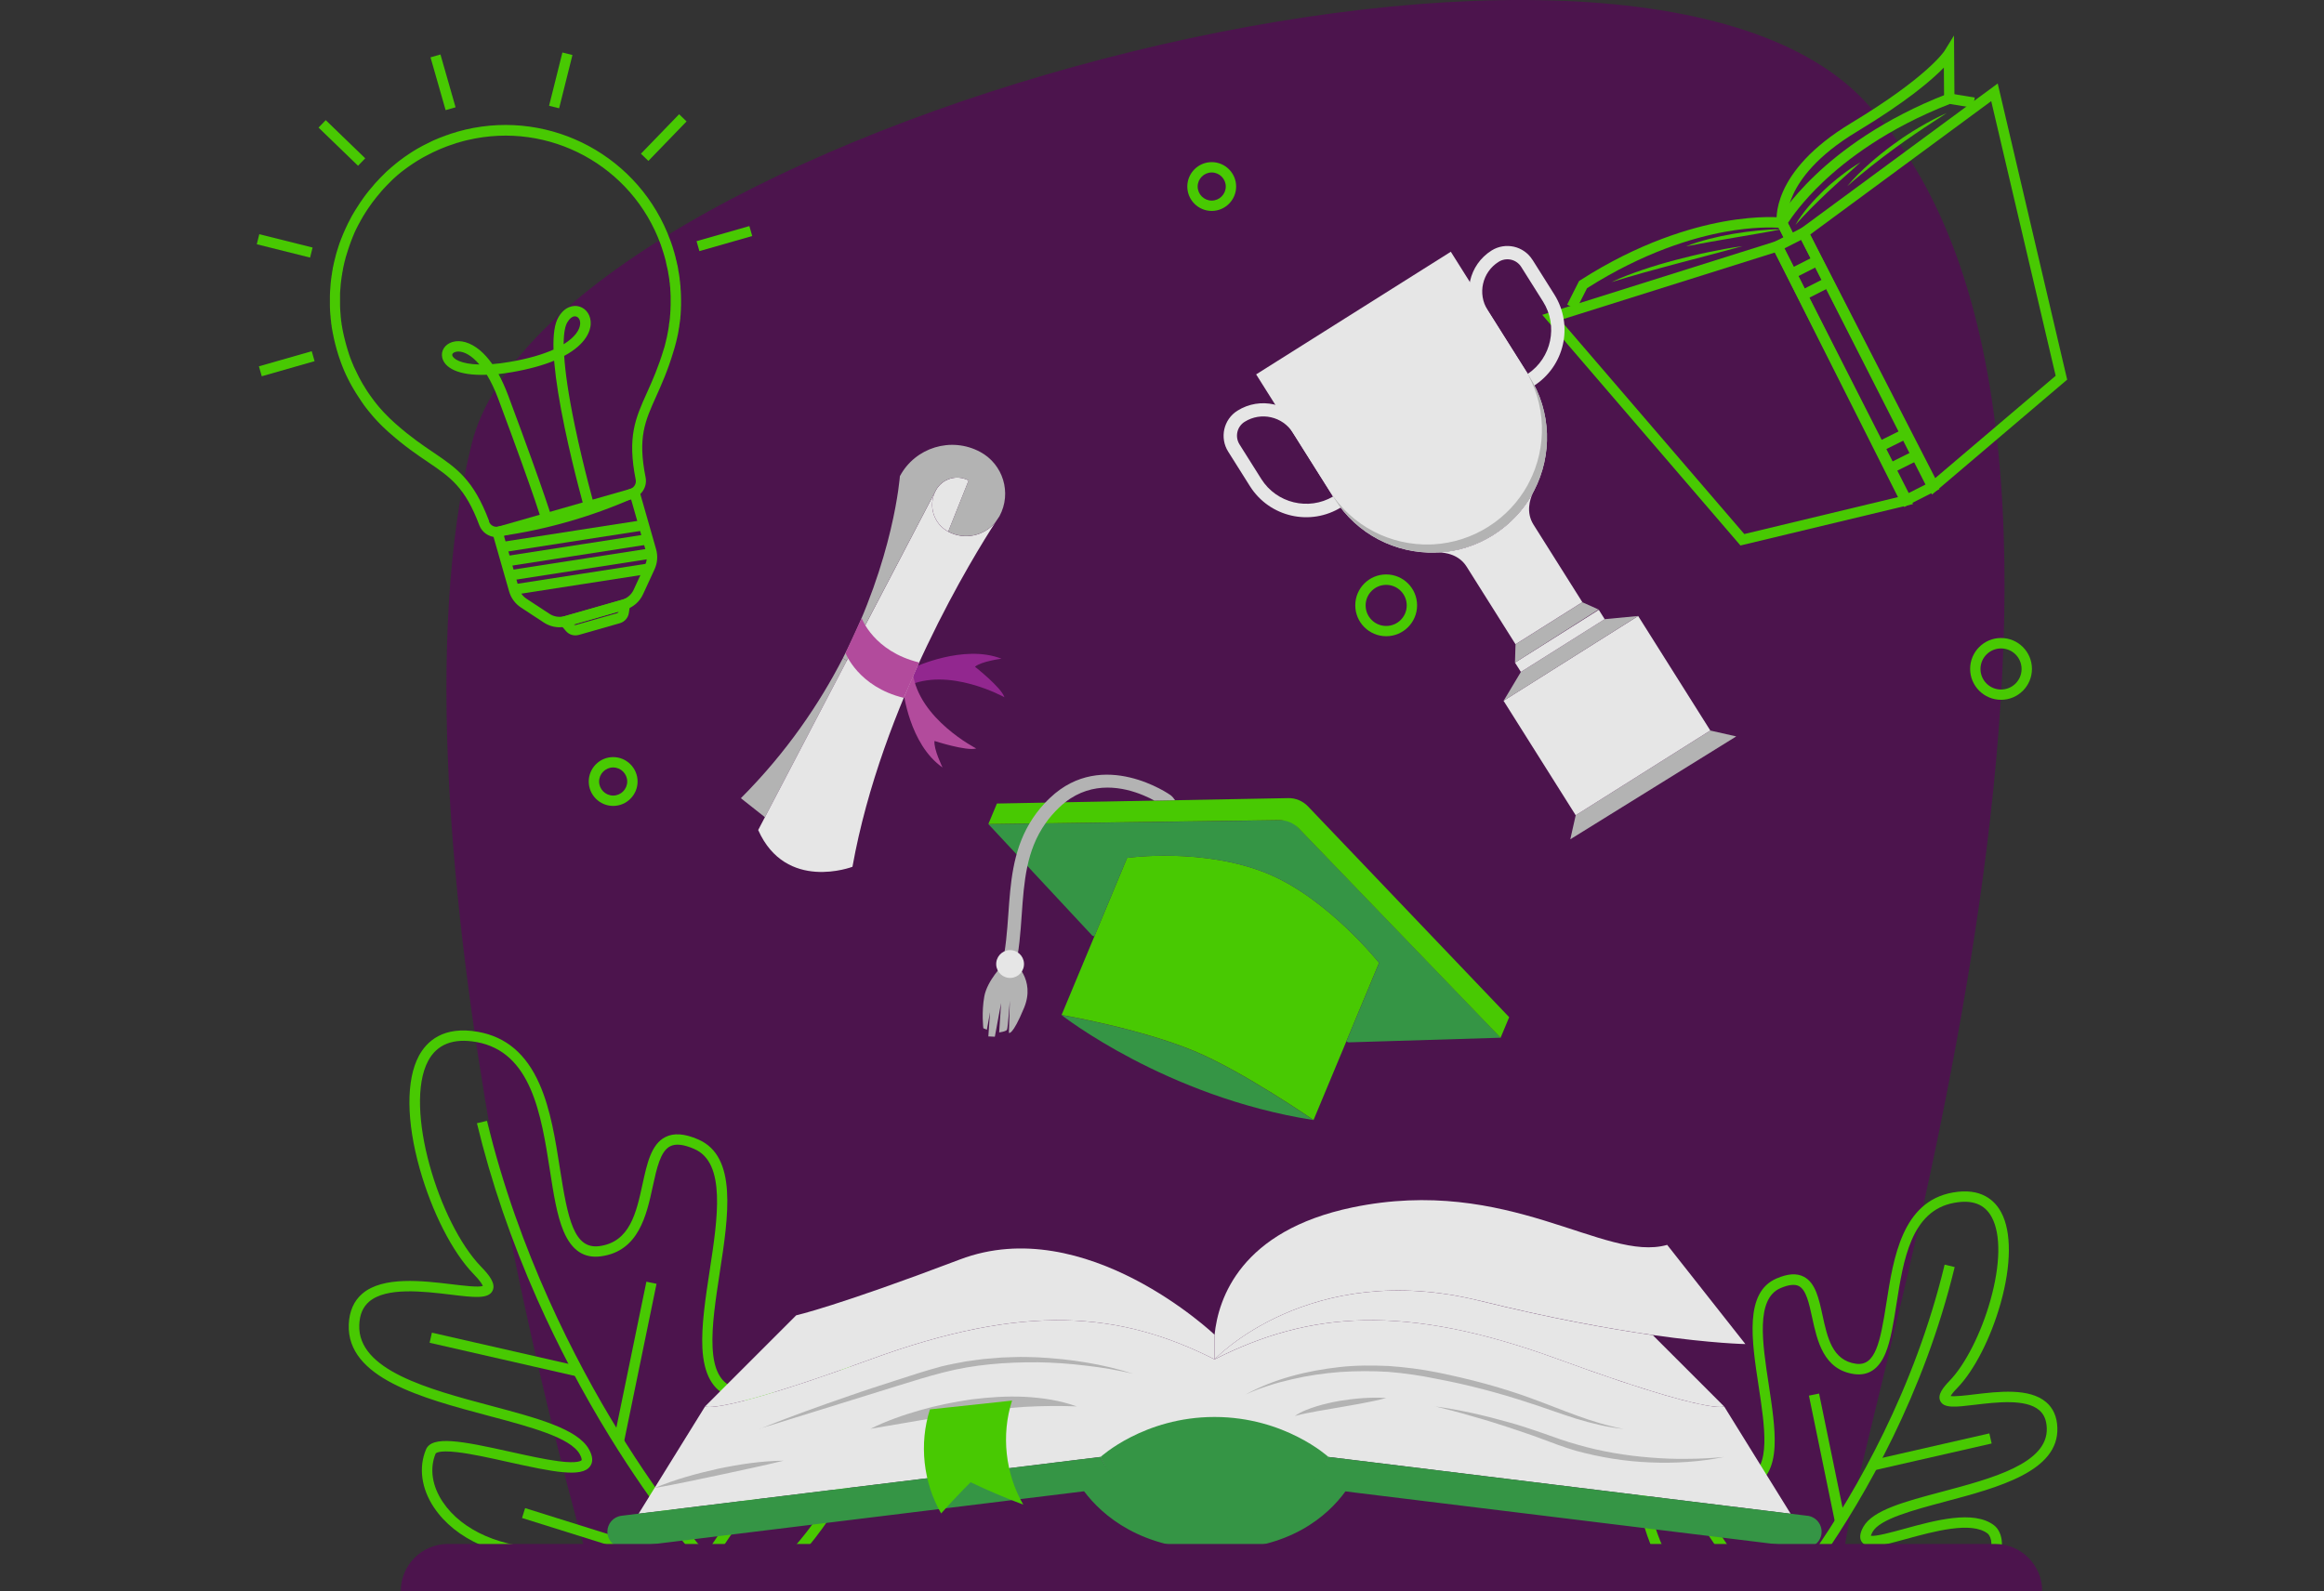 <?xml version="1.0" encoding="UTF-8"?><svg id="a" xmlns="http://www.w3.org/2000/svg" xmlns:xlink="http://www.w3.org/1999/xlink" viewBox="0 0 300.79 206"><rect x="0" y="0" width="300.79" height="206" fill="#333333" stroke="none"/><defs><filter id="c" x="59.28" y="51.81" width="199.19" height="130.28" color-interpolation-filters="sRGB" filterUnits="userSpaceOnUse"><feFlood flood-color="#fff" result="bg"/><feBlend in="SourceGraphic" in2="bg"/></filter><filter id="e" x="59.28" y="-8248" width="199.19" height="32766" color-interpolation-filters="sRGB" filterUnits="userSpaceOnUse"><feFlood flood-color="#fff" result="bg"/><feBlend in="SourceGraphic" in2="bg"/></filter><mask id="d" x="59.28" y="-8248" width="199.19" height="32766" maskUnits="userSpaceOnUse"/><linearGradient id="f" x1="158.87" y1="182.08" x2="158.87" y2="51.81" gradientUnits="userSpaceOnUse"><stop offset="0" stop-color="#fff"/><stop offset="1" stop-color="#000"/></linearGradient><mask id="b" x="59.28" y="51.81" width="199.19" height="130.28" maskUnits="userSpaceOnUse"><g filter="url(#c)"><g fill="none" mask="url(#d)"><path d="m258.46,51.81l-35.32,130.28h-1.5c-2.18-.28-7.42-1.52-19.92-6.09-19.95-7.31-32.31-6.18-44.53,0-12.23-6.18-24.59-7.31-44.53,0-12.49,4.58-17.74,5.81-19.91,6.09h-1.5L59.28,51.81h199.19Z" fill="url(#f)" mix-blend-mode="multiply"/></g></g></mask><linearGradient id="g" x1="158.87" y1="182.08" x2="158.87" y2="51.81" gradientUnits="userSpaceOnUse"><stop offset="0" stop-color="#fff"/><stop offset="1" stop-color="#fff"/></linearGradient></defs><path d="m75.83,201.1s-27.26-93.55-14.78-143.64C70.94,17.72,208.95-20.84,241.2,12.94c41.74,43.72-.99,171.1-2.53,188.16H75.83Z" fill="#4c144d"/><path d="m79.36,104.34c-1.74,0-3.16-1.42-3.16-3.16s1.42-3.16,3.16-3.16,3.16,1.42,3.16,3.16-1.42,3.16-3.16,3.16Zm0-4.98c-1,0-1.82.82-1.82,1.82s.82,1.82,1.82,1.82,1.82-.82,1.82-1.82-.82-1.82-1.82-1.82Z" fill="#48c902"/><path d="m156.83,27.31c-1.74,0-3.16-1.42-3.16-3.16s1.42-3.16,3.16-3.16,3.16,1.42,3.16,3.16-1.42,3.16-3.16,3.16Zm0-4.98c-1,0-1.82.82-1.82,1.82s.82,1.82,1.82,1.82,1.82-.82,1.82-1.82-.82-1.82-1.82-1.82Z" fill="#48c902"/><path d="m179.41,82.37c-2.2,0-4-1.79-4-4s1.79-4,4-4,4,1.79,4,4-1.79,4-4,4Zm0-6.65c-1.46,0-2.66,1.19-2.66,2.66s1.19,2.66,2.66,2.66,2.66-1.19,2.66-2.66-1.19-2.66-2.66-2.66Z" fill="#48c902"/><path d="m258.99,90.6c-2.2,0-4-1.79-4-4s1.79-4,4-4,4,1.79,4,4-1.79,4-4,4Zm0-6.65c-1.46,0-2.66,1.19-2.66,2.66s1.19,2.66,2.66,2.66,2.66-1.19,2.66-2.66-1.19-2.66-2.66-2.66Z" fill="#48c902"/><path d="m258.24,202l-.89-1c.26-.23.41-.7.39-1.23-.02-.53-.22-1.02-.5-1.24-2.1-1.6-6.96-.26-10.51.71-3.11.86-4.99,1.37-5.73.43-.55-.71,0-1.68.17-2,1.21-2.16,5.38-3.27,10.2-4.55,6.43-1.71,13.72-3.65,13.54-8.24-.04-1.03-.36-1.79-.99-2.32-1.73-1.48-5.54-1.02-8.32-.69-2.49.3-4,.48-4.47-.48-.4-.81.35-1.74,1.21-2.64,2.01-2.07,4.08-6.15,5.27-10.39,1.3-4.62,1.37-8.54.19-10.75-.9-1.7-2.49-2.32-4.86-1.89-5.6,1-6.6,7.45-7.49,13.14-.38,2.43-.74,4.72-1.43,6.37-.85,2.02-2.2,2.91-4.01,2.67-4-.55-4.81-4.31-5.47-7.34-.4-1.84-.77-3.57-1.72-4.06-.53-.27-1.33-.18-2.38.27-3.21,1.39-2.35,7.05-1.51,12.52.42,2.78.86,5.64.75,7.95-.14,2.8-1.09,4.49-2.9,5.18-3.86,1.47-5.39-1.59-6.51-3.83-.66-1.31-1.28-2.55-2.12-2.7-.68-.12-1.64.41-2.86,1.56-3.26,3.08-1.85,9.32.36,13.74l-1.2.6c-.57-1.14-1.94-4.17-2.33-7.49-.39-3.41.36-6.04,2.24-7.82,1.59-1.5,2.87-2.11,4.02-1.91,1.51.27,2.31,1.87,3.09,3.42,1.31,2.62,2.29,4.14,4.84,3.17,2.92-1.11,2.1-6.48,1.31-11.68-.91-5.98-1.86-12.16,2.31-13.96,1.46-.63,2.61-.71,3.53-.23,1.51.78,1.95,2.81,2.42,4.97.63,2.89,1.27,5.88,4.34,6.3,2.52.34,3.14-2.78,3.94-7.91.91-5.83,2.04-13.09,8.58-14.26,3.7-.66,5.46,1.04,6.28,2.58,1.34,2.51,1.31,6.8-.08,11.75-1.27,4.5-3.41,8.7-5.6,10.96-.54.55-.77.88-.87,1.06.56.08,1.95-.08,3.01-.21,3.19-.38,7.17-.86,9.35,1,.91.78,1.4,1.88,1.45,3.29.22,5.66-7.62,7.75-14.54,9.59-4.15,1.11-8.44,2.25-9.37,3.91-.14.25-.2.41-.23.51.64.11,2.71-.46,4.25-.88,4.03-1.11,9.05-2.49,11.68-.49.61.46.99,1.3,1.03,2.25.04.93-.28,1.78-.83,2.28Z" fill="#48c902"/><path d="m235.74,201.89l-1.1-.76c5.62-8.11,13.14-21.19,17.05-37.4l1.3.31c-3.97,16.41-11.57,29.64-17.25,37.84Z" fill="#48c902"/><rect x="242.19" y="187.28" width="15.64" height="1.34" transform="translate(-35.57 60.38) rotate(-12.86)" fill="#48c902"/><rect x="235.81" y="180.37" width="1.34" height="16.77" transform="translate(-33.18 51.51) rotate(-11.62)" fill="#48c902"/><rect x="221.58" y="196.51" width="1.34" height="5.46" transform="translate(-73.37 158.04) rotate(-33.94)" fill="#48c902"/><path d="m71.07,201.77c-6.57,0-12.14-2.47-14.9-6.6-1.63-2.43-2.01-5.17-1.04-7.5.77-1.86,4.64-1.11,10.88.28,2.22.49,4.51,1,6.29,1.23,2.55.33,2.94-.09,2.97-.13.03-.04.05-.27-.24-.79-1.2-2.14-6.36-3.52-11.83-4.97-8.59-2.29-18.33-4.88-18.06-11.82.07-1.71.66-3.05,1.76-3.99,2.67-2.28,7.81-1.66,11.57-1.21,1.48.18,3.47.42,4.02.22-.06-.17-.29-.62-1.21-1.56-2.72-2.8-5.38-8.03-6.96-13.63-1.73-6.15-1.77-11.46-.12-14.57,1-1.88,3.15-3.95,7.68-3.14,3.62.65,6.22,2.85,7.94,6.75,1.46,3.29,2.09,7.36,2.65,10.95,1.02,6.52,1.81,10.49,5.12,10.04,3.95-.54,4.77-4.34,5.57-8.01.58-2.66,1.12-5.17,2.94-6.1,1.1-.57,2.5-.47,4.27.3,5.09,2.2,3.92,9.87,2.78,17.28-.52,3.4-1.06,6.91-.92,9.64.14,2.87.99,4.51,2.66,5.15,3.62,1.38,5.41-.99,7.14-3.29,1.15-1.53,2.23-2.98,3.8-2.93,1.34.04,2.66,1.14,4.28,3.57,1.6,2.4,2.23,5.21,1.87,8.36-.28,2.47-1.18,5.15-2.66,7.96-2.5,4.74-5.77,8.19-5.9,8.33l-.97-.93s3.29-3.48,5.7-8.06c3.16-6.01,3.45-11.03.85-14.92-1.3-1.95-2.38-2.95-3.2-2.98-.88-.02-1.72,1.1-2.69,2.39-1.74,2.31-4.12,5.48-8.68,3.74-2.2-.84-3.35-2.91-3.52-6.33-.14-2.87.4-6.45.93-9.91,1.06-6.91,2.15-14.05-1.99-15.84-1.38-.6-2.4-.71-3.12-.34-1.25.64-1.73,2.85-2.24,5.19-.81,3.74-1.82,8.39-6.7,9.05-2.21.3-3.79-.76-4.84-3.23-.87-2.04-1.31-4.9-1.78-7.93-1.12-7.17-2.39-15.31-9.5-16.58-3-.54-5.11.29-6.26,2.45-3.18,5.98,1.37,20.98,6.86,26.64,1.04,1.07,1.94,2.19,1.48,3.11-.54,1.09-2.38.87-5.42.5-3.51-.42-8.31-1-10.54.9-.82.7-1.24,1.69-1.29,3.02-.23,5.87,8.96,8.32,17.07,10.48,6,1.6,11.17,2.98,12.65,5.61.52.92.57,1.68.14,2.24-1.08,1.45-4.74.72-10.63-.59-2.32-.52-4.72-1.05-6.55-1.26-2.57-.3-2.8.18-2.8.19-.79,1.91-.46,4.18.92,6.24,2.51,3.76,7.66,6,13.78,6v1.34Z" fill="#48c902"/><path d="m90.02,201.54c-.05-.06-5.14-5.84-11.14-15.59-3.52-5.73-6.66-11.69-9.34-17.72-3.35-7.54-5.98-15.22-7.81-22.81l1.3-.31c4.11,17.01,11.5,31.21,16.98,40.12,5.94,9.67,10.97,15.38,11.02,15.44l-1,.89Z" fill="#48c902"/><rect x="64.62" y="165.57" width="1.34" height="19.57" transform="translate(-120.2 199.96) rotate(-77.13)" fill="#48c902"/><rect x="71.72" y="175.69" width="20.98" height="1.34" transform="translate(-107.1 221.35) rotate(-78.38)" fill="#48c902"/><rect x="88.34" y="193.2" width="17.43" height="1.34" transform="translate(-117.97 166.15) rotate(-56.06)" fill="#48c902"/><rect x="75.37" y="189.82" width="1.34" height="17.36" transform="translate(-136.11 211.65) rotate(-72.59)" fill="#48c902"/><path d="m74.47,82.26c-.47,0-.92-.2-1.23-.57l-1.34-1.58,9.8-2.8-.31,2.05c-.09.63-.55,1.14-1.15,1.32l-5.32,1.52c-.15.04-.3.06-.44.06Zm-.21-1.43c.07.08.18.11.28.08h0l5.32-1.52c.1-.03.18-.11.2-.21l-5.8,1.66Z" fill="#48c902"/><path d="m72.43,81.21c-.72,0-1.43-.21-2.04-.61l-2.97-1.95c-.74-.49-1.29-1.23-1.53-2.09l-2.32-8.12,19.03-5.44,2.32,8.12c.24.86.17,1.77-.2,2.58l-1.49,3.23c-.45.99-1.31,1.72-2.36,2.02l-7.42,2.12c-.34.1-.68.14-1.02.14Zm-7.21-11.85l1.95,6.83c.16.55.5,1.02.98,1.33l2.97,1.95c.58.38,1.3.49,1.96.3l7.42-2.12c.67-.19,1.22-.66,1.51-1.29l1.49-3.23c.24-.52.28-1.1.13-1.65l-1.95-6.83-16.45,4.71Z" fill="#48c902"/><path d="m64.26,69.54c-.96,0-1.86-.59-2.22-1.53h0c-1.85-4.94-3.76-6.23-6.65-8.19-1.42-.96-3.03-2.05-4.97-3.77l-.11-.09s0,0,0,0h0c-.1-.09-.2-.18-.3-.28l-.09-.08c-.09-.08-.18-.17-.27-.26-.04-.04-.08-.07-.12-.11-.1-.09-.19-.19-.28-.28l-.06-.06c-.11-.11-.22-.23-.33-.34l-.1-.11c-.08-.09-.16-.18-.25-.27l-.09-.1c-.11-.12-.21-.24-.31-.36l-.07-.09c-.08-.1-.17-.2-.25-.3l-.1-.12c-.09-.11-.18-.22-.27-.34l-.04-.05c-.1-.13-.2-.26-.29-.39l-.08-.12c-.07-.1-.15-.21-.22-.31l-.07-.11c-.09-.13-.18-.27-.27-.41l-.06-.09c-.07-.11-.15-.23-.22-.34l-.08-.12c-.08-.13-.16-.26-.24-.4l-.02-.03c-.08-.14-.17-.29-.25-.43l-.07-.12c-.06-.12-.13-.23-.19-.35l-.06-.11c-.08-.15-.15-.3-.23-.45l-.05-.1c-.06-.12-.12-.25-.18-.37l-.06-.13c-.07-.15-.14-.3-.2-.45h0c-.07-.17-.13-.33-.2-.49l-.05-.13c-.05-.13-.1-.26-.15-.39l-.04-.11c-.06-.16-.12-.32-.17-.49l-.04-.11c-.04-.13-.09-.27-.13-.4l-.04-.14c-.05-.17-.1-.33-.15-.5-.05-.19-.1-.37-.15-.56,0-.04-.02-.07-.03-.11l-.02-.09c-.03-.12-.06-.24-.09-.36-.01-.05-.02-.09-.03-.14l-.03-.13c-.02-.1-.04-.19-.06-.29-.01-.05-.02-.11-.03-.16l-.03-.13c-.02-.09-.03-.18-.05-.26-.01-.06-.02-.11-.03-.17l-.02-.11c-.02-.09-.03-.18-.05-.27,0-.06-.02-.12-.03-.19v-.1c-.03-.09-.04-.18-.05-.27,0-.07-.02-.14-.02-.2v-.05c-.02-.11-.03-.2-.04-.3,0-.07-.01-.15-.02-.22v-.04c-.01-.1-.02-.2-.03-.3,0-.08-.01-.16-.02-.24h0c0-.11-.01-.21-.02-.31,0-.09,0-.17-.01-.26,0-.1,0-.2-.01-.3,0-.09,0-.17,0-.26,0-.1,0-.2,0-.29,0-.09,0-.17,0-.26,0-.1,0-.19,0-.29,0-.09,0-.17,0-.26,0-.1,0-.19.01-.29,0-.09,0-.17.01-.26,0-.1.01-.19.02-.29,0-.09.01-.17.02-.26,0-.1.02-.19.02-.29,0-.08.02-.17.02-.25,0-.1.02-.19.03-.29,0-.08.02-.17.03-.25.01-.1.03-.19.04-.29v-.03c.01-.07.02-.15.04-.22.01-.09.03-.18.04-.27v-.05c.02-.07.03-.14.04-.21.02-.09.03-.18.05-.28v-.07c.02-.06.04-.13.05-.19.02-.08.03-.17.05-.25l.02-.09c.01-.06.03-.12.04-.19.02-.08.04-.16.06-.24l.03-.12c.01-.05.03-.11.04-.16.02-.08.04-.16.06-.24l.03-.12c.01-.05.03-.1.04-.16.02-.09.05-.17.07-.25l.04-.12s.03-.09.04-.14c.03-.1.06-.21.1-.31l.03-.1s.02-.07.03-.1c.06-.17.11-.34.17-.51,0-.03.02-.05.03-.08l.02-.04c.05-.13.09-.25.14-.38.02-.04.03-.08.05-.12l.05-.12c.03-.08.07-.17.1-.25.02-.05.04-.1.06-.15l.05-.11c.03-.08.07-.16.1-.23.02-.05.05-.1.07-.16l.05-.11c.03-.07.07-.15.1-.22.03-.06.05-.11.08-.17l.05-.1c.03-.07.07-.15.1-.22.03-.06.06-.11.09-.17l.04-.08c.04-.08.08-.15.12-.23.03-.06.06-.12.09-.18l.04-.07c.04-.08.08-.15.12-.23.04-.06.07-.13.11-.19l.02-.03c.05-.08.09-.16.14-.24.04-.07.08-.14.13-.22.05-.09.1-.17.15-.24.04-.07.09-.15.14-.22.05-.08.1-.16.15-.23.05-.07.09-.14.14-.22.05-.08.1-.15.15-.23.05-.07.1-.14.15-.21.05-.08.11-.15.16-.23.05-.07.1-.14.15-.21.05-.07.11-.15.16-.22.05-.07.1-.14.16-.21.06-.07.11-.15.17-.22.05-.07.11-.14.16-.2.06-.07.12-.14.18-.21.06-.07.11-.13.17-.2.06-.07.12-.14.18-.21h0c.05-.07.11-.13.16-.2.06-.07.12-.14.19-.21.06-.07.12-.13.18-.19.06-.07.12-.13.19-.2l.03-.04c.05-.05.1-.11.15-.16.06-.06.11-.11.17-.17l.07-.07s.1-.1.14-.14c.05-.05.11-.11.16-.16l.09-.09s.09-.09.13-.13c.05-.05.11-.1.16-.15l.1-.09s.09-.08.14-.12c.06-.05.11-.1.17-.15l.11-.1s.09-.08.13-.11c.06-.05.12-.1.18-.15l.11-.09s.09-.07.13-.11c.07-.06.14-.11.21-.17l.11-.09s.07-.06.1-.08c.14-.11.29-.22.43-.32.04-.03.08-.05.11-.08l.12-.09c.07-.05.14-.1.21-.15.05-.03.09-.06.14-.09l.13-.09c.06-.04.12-.08.19-.13.05-.03.1-.07.15-.1l.12-.08c.06-.04.13-.08.19-.12.05-.03.11-.07.16-.1l.12-.07c.06-.04.13-.08.19-.12.06-.03.12-.07.17-.1l.11-.06c.07-.04.13-.08.2-.11.06-.03.12-.07.18-.1l.09-.05c.07-.04.14-.08.21-.11.07-.04.14-.07.21-.11l.07-.03c.07-.04.15-.08.22-.11.08-.04.16-.08.24-.12h.01c.08-.05.17-.09.25-.13.08-.04.17-.08.25-.12.09-.04.17-.08.26-.11.09-.04.17-.07.26-.11.09-.04.17-.07.26-.11.09-.04.17-.07.26-.1.09-.03.18-.07.27-.1.09-.03.18-.07.27-.1l.05-.02s.06-.02.08-.03c.03,0,.05-.02.07-.03h.04c.11-.05.23-.09.35-.13.08-.03.16-.05.24-.08.11-.04.23-.07.34-.1h.04c.07-.03.14-.05.21-.08l.09-.03c.06-.02.12-.03.18-.05l.16-.04c.05-.01.1-.03.15-.04.16-.04.31-.08.47-.12l.1-.03c11.23-2.64,22.64,3.55,26.56,14.39l.04.1c.05.15.1.29.15.44.02.07.04.13.07.2.04.12.08.24.11.36.03.08.05.17.07.25l.02.06s.02.06.03.09c.01.04.02.08.03.12l.02.07c.02.09.05.17.07.26.03.12.06.23.09.35v.05c.03.07.04.13.06.2.03.13.06.26.09.39v.06s.03.07.04.1l.04.19c.03.15.06.29.08.44v.07c.04.16.07.32.09.48l.02.13c.02.16.05.32.07.48v.1c.03.14.05.28.06.42v.11c.03.16.04.32.05.47v.13c.02.16.03.32.04.48v.06c.01.15.02.29.02.44v.13c0,.16,0,.31.01.47v.12c0,.14,0,.28,0,.41v.09c0,.16-.01.31-.02.47v.14c-.01.15-.02.31-.03.46v.1c-.02.13-.03.27-.04.4v.13c-.03.15-.04.3-.06.45l-.02.14c-.02.14-.04.27-.06.41v.09c-.04.14-.06.29-.08.43l-.02.14c-.03.15-.05.29-.08.44l-.03.12c-.02.12-.05.25-.08.37l-.03.12c-.03.14-.07.29-.1.43l-.04.14c-.04.14-.07.28-.11.42l-.04.13c-.02.07-.04.14-.06.21l-.07.23c-.74,2.5-1.55,4.3-2.26,5.88-1.44,3.2-2.39,5.31-1.36,10.45.24,1.18-.47,2.36-1.62,2.71-5.43,2.4-11.2,4.05-17.13,4.9-.2.05-.4.08-.59.08Zm-.96-1.99c.19.49.73.76,1.23.61h.04s.05-.02.05-.02c5.84-.83,11.52-2.46,16.86-4.82l.04-.02h.04c.51-.16.82-.67.72-1.19-1.11-5.56-.04-7.95,1.45-11.26.7-1.55,1.48-3.3,2.2-5.71l.07-.22c.02-.06.04-.13.05-.19l.03-.12c.04-.13.07-.27.1-.4l.03-.14c.03-.14.07-.27.1-.41l.02-.11c.03-.12.05-.23.07-.35l.02-.12c.03-.14.05-.28.08-.41l.02-.13c.02-.14.04-.27.06-.41v-.09c.03-.13.05-.26.06-.38l.02-.13c.02-.14.03-.28.05-.42v-.12c.02-.13.03-.25.04-.38v-.09c.02-.14.03-.29.03-.44v-.13c.01-.15.02-.29.02-.44v-.09c0-.13,0-.26,0-.39v-.11c0-.15,0-.29,0-.44v-.12c0-.14-.01-.28-.02-.42v-.06c-.01-.15-.02-.3-.03-.45v-.12c-.02-.15-.03-.3-.05-.45v-.1c-.02-.13-.04-.26-.06-.39v-.1c-.03-.15-.05-.3-.07-.45l-.02-.12c-.02-.15-.05-.3-.08-.45v-.06c-.04-.14-.06-.28-.09-.42l-.04-.18s-.01-.05-.02-.07l-.02-.08c-.03-.12-.05-.24-.08-.37-.01-.06-.03-.12-.04-.18v-.05c-.04-.11-.07-.22-.09-.33-.02-.08-.04-.16-.07-.25l-.02-.08s-.02-.06-.03-.1c0-.02-.01-.04-.02-.07l-.02-.07c-.02-.08-.05-.16-.07-.23-.03-.11-.07-.23-.11-.34-.02-.06-.04-.12-.06-.19-.05-.14-.09-.28-.14-.41l-.03-.1c-3.69-10.2-14.43-16.03-24.99-13.54l-.1.02c-.15.04-.29.07-.44.11-.05.01-.09.02-.14.04l-.17.05c-.05.01-.1.03-.16.04l-.08.03c-.07.02-.13.04-.2.06h-.04c-.11.04-.21.08-.32.11-.08.02-.15.05-.23.08-.11.04-.22.07-.33.11l-.24.08c-.08.03-.17.06-.25.09-.08.03-.17.06-.25.1-.08.03-.16.06-.25.1-.08.03-.16.07-.25.1-.08.03-.16.07-.24.1-.08.04-.16.07-.24.11-.08.04-.16.07-.24.11-.08.04-.16.08-.24.11h-.01c-.07.04-.15.08-.22.11-.07.03-.14.07-.21.11l-.07.03c-.06.03-.13.07-.19.1-.07.03-.13.07-.19.1l-.1.05c-.06.03-.11.06-.17.09-.06.03-.12.07-.18.1l-.11.06c-.05.03-.11.06-.16.09-.06.04-.12.07-.18.11l-.12.07s-.1.06-.15.09c-.06.04-.12.07-.18.11l-.12.08s-.09.06-.14.09c-.06.04-.11.08-.17.11l-.13.09s-.08.06-.12.08c-.06.04-.13.09-.19.13l-.13.09s-.07.05-.1.07c-.14.1-.27.2-.41.3-.03.02-.06.05-.09.07l-.12.09c-.07.05-.13.1-.2.15-.04.03-.08.06-.11.09l-.12.1c-.05.04-.11.09-.16.13-.04.03-.08.07-.12.1l-.11.1c-.05.04-.1.09-.15.13-.04.04-.08.07-.12.11l-.1.09c-.05.05-.1.09-.15.14-.04.04-.08.08-.12.12l-.09.09c-.05.05-.1.1-.15.15-.04.04-.09.09-.13.13l-.07.07c-.05.05-.11.11-.16.16-.05.05-.09.1-.14.15l-.03.03c-.06.07-.12.13-.18.19-.05.06-.11.12-.16.17-.07.07-.12.14-.18.2-.05.06-.1.12-.15.18h0c-.06.07-.11.14-.17.21-.05.06-.1.13-.16.19-.06.07-.11.13-.17.2-.05.06-.1.13-.15.19-.05.07-.11.14-.16.21-.05.06-.1.13-.15.19-.05.07-.1.14-.16.21-.05.07-.1.13-.14.2-.05.07-.1.14-.15.21-.05.07-.09.13-.14.2-.05.07-.1.14-.15.22-.04.07-.09.14-.13.2-.05.07-.09.15-.14.22-.04.07-.09.14-.13.21-.05.07-.09.15-.14.22-.04.07-.08.14-.12.21-.04.08-.09.15-.13.23l-.02.03c-.03.06-.07.12-.1.18-.04.07-.08.14-.11.21l-.04.07c-.03.05-.06.11-.09.16-.04.07-.07.14-.11.21l-.04.08c-.03.05-.05.1-.08.16-.03.07-.07.13-.1.2l-.05.1s-.05.1-.07.15c-.03.07-.06.14-.09.2l-.05.12s-.04.09-.06.14c-.03.07-.06.14-.09.22l-.05.12s-.04.09-.05.13c-.03.08-.06.16-.09.23l-.05.13s-.03.07-.04.11c-.05.12-.09.24-.13.36l-.04.11c-.06.16-.11.32-.16.48,0,.03-.02.06-.03.08l-.03.11c-.03.1-.06.19-.09.29-.01.04-.02.08-.04.12l-.04.13c-.02.08-.05.16-.07.23-.01.05-.02.09-.04.14l-.03.13c-.02.08-.04.15-.06.23-.01.05-.02.1-.04.15l-.03.12c-.02.08-.04.15-.05.23-.01.06-.02.11-.04.17l-.02.09c-.02.08-.03.16-.05.24-.01.06-.02.12-.03.17v.07c-.03.09-.05.17-.06.26-.01.06-.02.13-.03.19v.05c-.02.09-.04.17-.05.26-.01.07-.02.14-.03.2v.03c-.02.09-.03.18-.04.27-.01.08-.02.16-.03.24-.01.09-.02.18-.03.27,0,.08-.02.16-.02.24,0,.09-.02.18-.02.27,0,.08-.01.16-.02.24,0,.09-.01.18-.02.27,0,.08,0,.16-.01.24,0,.09,0,.18,0,.27,0,.08,0,.16,0,.24,0,.09,0,.18,0,.27,0,.08,0,.16,0,.24,0,.09,0,.18,0,.28,0,.08,0,.16,0,.24,0,.09,0,.18.01.28,0,.08,0,.16.01.24,0,.09.01.19.02.28h0c0,.09.01.17.02.24,0,.09.02.19.02.28v.04c.01.07.02.14.02.2,0,.09.02.18.03.27v.06c.01.06.02.13.03.19.01.08.02.17.04.25v.1c.02.06.03.11.04.17.01.08.03.17.04.25l.02.12c0,.05.02.1.03.15.01.08.03.16.05.25l.03.14s.02.09.03.14c.02.09.04.18.06.27l.03.13s.02.08.03.12c.03.11.05.22.08.33l.03.1s.01.06.02.09c.05.17.09.35.14.52.05.16.09.32.14.47l.04.13c.04.13.08.25.12.38l.03.1c.05.15.11.31.16.46l.04.1c.05.12.09.24.14.36l.05.12c.06.15.12.3.19.45v.02c.07.14.13.28.2.42l.06.12c.05.12.11.23.17.35l.04.09c.07.14.14.28.21.42l.05.1c.06.11.12.22.18.33l.06.11c.08.14.15.27.23.41l.02.03c.07.13.15.25.23.37l.07.12c.07.11.13.21.2.32l.05.08c.09.13.17.26.26.38l.07.1c.07.1.14.2.21.29l.08.11c.09.12.18.25.27.37l.04.05c.08.11.17.21.25.32l.09.11c.08.09.15.19.23.28l.07.08c.1.11.2.23.3.34l.09.1c.08.09.15.17.23.25l.1.1c.1.11.21.22.31.32l.06.06c.09.09.18.18.27.27.04.04.07.07.11.1.09.08.17.16.26.24l.08.08c.09.09.19.17.29.26l.05.05.05.04c1.88,1.66,3.45,2.72,4.84,3.66,2.99,2.03,5.15,3.49,7.16,8.83h0Z" fill="#48c902"/><path d="m70.24,67.85s-.78-2.89-5.75-16.21c-.47-1.26-.97-2.28-1.48-3.12-3.78.15-5.48-.95-5.77-2.21-.21-.89.34-1.74,1.31-2.03,1.06-.32,2.34.06,3.53,1.04.58.48,1.12,1.09,1.64,1.82.68-.05,1.43-.14,2.27-.29,2.41-.41,4.26-.97,5.65-1.59-.06-1.98.15-3.36.63-4.18.81-1.39,1.94-1.63,2.73-1.39.94.29,1.52,1.22,1.45,2.32-.04.7-.47,2.48-3.43,4.07.13,2.02.52,4.91,1.38,9.04,1.16,5.58,2.63,10.74,2.64,10.79l-1.29.37c-.01-.05-1.49-5.26-2.66-10.88-.69-3.32-1.14-6.13-1.34-8.37-.01-.11-.02-.22-.03-.33-1.39.57-3.18,1.09-5.5,1.49-.6.1-1.17.18-1.7.24.45.81.86,1.73,1.25,2.76,5.02,13.45,5.76,16.23,5.79,16.34l-1.3.34Zm-10.91-22.34c-.14,0-.28.02-.4.06-.21.06-.45.22-.39.44.11.46,1.13,1.13,3.51,1.18-1.03-1.21-2.01-1.68-2.72-1.68Zm15.09-4.56c-.34,0-.71.29-1.01.81-.22.38-.45,1.18-.46,2.81,1.45-.9,2.09-1.85,2.14-2.64.03-.54-.23-.87-.51-.95-.05-.02-.11-.02-.16-.02Z" fill="#48c902"/><rect x="64.83" y="68.74" width="18.6" height="1.34" transform="translate(-9.78 12.21) rotate(-8.83)" fill="#48c902"/><rect x="65.36" y="70.57" width="18.6" height="1.34" transform="translate(-10.05 12.31) rotate(-8.83)" fill="#48c902"/><rect x="65.88" y="72.39" width="18.6" height="1.34" transform="translate(-10.33 12.41) rotate(-8.83)" fill="#48c902"/><rect x="66.41" y="74.29" width="17.72" height="1.34" transform="translate(-10.62 12.45) rotate(-8.83)" fill="#48c902"/><rect x="90.2" y="30.22" width="7.11" height="1.34" transform="translate(-4.88 26.97) rotate(-15.96)" fill="#48c902"/><rect x="82.36" y="17.14" width="7.11" height="1.34" transform="translate(13.38 67.19) rotate(-45.96)" fill="#48c902"/><rect x="69.03" y="9.74" width="7.11" height="1.34" transform="translate(44.87 78.3) rotate(-75.96)" fill="#48c902"/><rect x="56.67" y="7.11" width="1.34" height="7.11" transform="translate(-.72 16.17) rotate(-15.96)" fill="#48c902"/><rect x="43.59" y="14.95" width="1.34" height="7.11" transform="translate(.18 37.46) rotate(-45.96)" fill="#48c902"/><rect x="36.19" y="28.28" width="1.34" height="7.11" transform="translate(-2.98 59.87) rotate(-75.96)" fill="#48c902"/><rect x="33.55" y="46.42" width="7.11" height="1.34" transform="translate(-11.51 12.02) rotate(-15.96)" fill="#48c902"/><path d="m225.27,70.63l-25.66-29.87,30.79-9.7,17.2,34.2-22.33,5.36Zm-23.32-29.2l23.81,27.71,19.89-4.78-15.93-31.67-27.77,8.74Z" fill="#48c902"/><path d="m250.05,64.02l-17.48-34.06,25.99-19.15,8.99,38.34-17.5,14.88Zm-15.77-33.66l16.19,31.54,15.59-13.25-8.34-35.56-23.43,17.27Z" fill="#48c902"/><path d="m246.46,65.64l-17.31-34.07,4.56-2.32,17.31,34.07-4.56,2.32Zm-15.51-33.48l16.09,31.67,2.17-1.1-16.09-31.67-2.17,1.1Z" fill="#48c902"/><path d="m231.14,31.32l-1.27-2.49.18-.31c.06-.1,1.47-2.58,4.9-5.85,3.14-3,8.66-7.25,17.1-10.52l.17-.07,3.37.55-.22,1.32-3.01-.49c-8.11,3.17-13.41,7.25-16.44,10.13-2.63,2.5-4.04,4.54-4.52,5.28l.93,1.84-1.2.61Z" fill="#48c902"/><path d="m204.03,40.04l-1.2-.6,1.54-3.05.15-.1c7.61-4.89,14.31-6.83,18.58-7.61,4.66-.84,7.49-.52,7.61-.5l.36.04,1.27,2.49-1.2.61-.93-1.84c-.88-.05-3.36-.12-6.93.53-4.11.75-10.53,2.63-17.87,7.3l-1.38,2.72Z" fill="#48c902"/><path d="m229.97,28.95c-.04-.27-.95-6.65,9.62-13.02,9.94-5.99,12.06-9.31,12.08-9.34l1.23-1.99.02,2.33.04,5.83h-1.34s-.03-4.01-.03-4.01c-1.53,1.58-4.78,4.39-11.3,8.32-5.11,3.08-7.28,6.1-8.2,8.09-.99,2.13-.79,3.56-.79,3.57l-1.32.21Z" fill="#48c902"/><rect x="231.61" y="33.92" width="3.83" height="1.34" transform="translate(9.66 109.53) rotate(-26.93)" fill="#48c902"/><rect x="233.03" y="36.71" width="3.83" height="1.34" transform="translate(8.55 110.48) rotate(-26.93)" fill="#48c902"/><rect x="244.39" y="59.16" width="3.83" height="1.34" transform="translate(-.79 116.3) rotate(-26.53)" fill="#48c902"/><rect x="242.99" y="56.36" width="3.83" height="1.34" transform="translate(.31 115.38) rotate(-26.53)" fill="#48c902"/><path d="m232.38,29.12c.23-.43.51-.84.8-1.24.29-.4.59-.79.91-1.16.64-.75,1.32-1.46,2.03-2.14l.54-.5c.18-.17.37-.32.56-.48.37-.32.76-.63,1.15-.93.38-.31.79-.58,1.19-.87.41-.27.82-.54,1.24-.79-.36.34-.73.66-1.09.99l-.55.49c-.18.16-.37.32-.55.49-.18.16-.36.33-.54.49-.18.16-.36.33-.54.49-.36.33-.71.66-1.07.99-.7.67-1.4,1.34-2.09,2.04-.68.7-1.35,1.4-2,2.14Z" fill="#48c902"/><path d="m239.11,24.08c.85-1.04,1.81-1.97,2.81-2.86,1-.89,2.05-1.73,3.13-2.52.27-.2.55-.39.82-.58l.41-.29.42-.28.84-.54c.28-.18.57-.35.86-.52.57-.35,1.16-.66,1.75-.98.15-.08.3-.16.45-.23l.45-.22c.3-.15.6-.29.91-.43-.55.38-1.12.73-1.68,1.1l-.83.55c-.14.09-.28.18-.42.27l-.41.28c-.27.19-.55.37-.83.56l-.82.57-.41.28-.4.29c-.27.19-.54.38-.81.58-1.07.78-2.13,1.58-3.17,2.41-1.04.83-2.07,1.67-3.06,2.56Z" fill="#48c902"/><path d="m230.58,29.68c-1.03.21-2.06.39-3.09.57l-3.09.53-3.09.54-3.09.57c.98-.39,1.99-.69,3.01-.96,1.02-.26,2.05-.48,3.08-.65,1.04-.18,2.08-.32,3.12-.42,1.04-.1,2.09-.18,3.15-.18Z" fill="#48c902"/><path d="m225.54,31.86c-1.42.4-2.84.77-4.26,1.15l-2.13.56-1.06.28-1.06.28c-.71.19-1.42.37-2.12.57-.35.1-.71.19-1.06.29-.35.1-.71.2-1.06.29-1.41.4-2.82.81-4.23,1.24,1.33-.62,2.72-1.14,4.11-1.61.7-.24,1.4-.45,2.11-.67.35-.11.71-.21,1.06-.3l1.06-.29c.71-.18,1.42-.37,2.14-.54.36-.09.72-.17,1.08-.25.36-.08.72-.16,1.08-.23,1.44-.3,2.89-.57,4.35-.77Z" fill="#48c902"/><path d="m213.91,172.85l9.23,9.23s-1.47,1.21-21.42-6.09c-19.95-7.31-32.31-6.18-44.53,0,0,0,12.25-13.02,34.3-7.59,9.23,2.29,16.77,3.63,22.41,4.45Z" fill="#e6e6e6"/><path d="m191.5,168.4c-22.05-5.44-34.3,7.59-34.3,7.59v-3.18c.48-4.75,3.4-13.48,17.84-16.49,20.23-4.21,32.59,7.17,40.74,4.85l10.12,12.84s-4.16-.06-11.99-1.17c-5.64-.81-13.17-2.16-22.41-4.45Z" fill="#e6e6e6"/><path d="m231.75,195.98l-55.86-6.87-3.95-.48s-2.81,7.87-14.6,7.87-14.89-7.87-14.89-7.87l-59.8,7.35,8.61-13.9s.2.17,1.5,0c2.18-.28,7.42-1.52,19.91-6.09,19.95-7.31,32.31-6.18,44.53,0,12.22-6.18,24.58-7.31,44.53,0,12.49,4.58,17.74,5.81,19.92,6.09,1.3.17,1.5,0,1.5,0l8.61,13.9Z" fill="#e6e6e6"/><path d="m157.2,172.81v3.18c-12.23-6.18-24.59-7.31-44.53,0-19.95,7.31-21.41,6.09-21.41,6.09l11.79-11.79s5.21-1.16,21.19-7.23c16.25-6.18,32.97,9.75,32.97,9.75Z" fill="#e6e6e6"/><path d="m142.44,188.63s5.62-5.18,14.75-5.18,14.75,5.18,14.75,5.18c0,0-2.39,7.99-15.06,7.99-7.8,0-12.78-3.96-14.44-7.99Z" fill="#359545"/><path d="m233.94,196.24c1.14.14,1.95,1.18,1.81,2.32-.14,1.14-1.18,1.94-2.32,1.8l-58.05-7.12-1.24-.16c-2.29,3.15-7.21,7.57-16.81,7.57s-14.68-4.46-17.02-7.58l-59.36,7.29c-1.14.14-2.18-.66-2.32-1.8,0-.08-.02-.17-.02-.25,0-1.04.77-1.94,1.83-2.07l2.19-.27,59.8-7.35s3.09,7.87,14.89,7.87,14.6-7.87,14.6-7.87l3.95.48,55.86,6.87,2.19.27Z" fill="#359545"/><path d="m98.33,184.98c3.86-1.55,7.77-2.95,11.69-4.3,1.96-.69,3.94-1.32,5.91-1.96,1.98-.64,3.94-1.29,5.98-1.83,1.02-.25,2.05-.43,3.08-.63,1.04-.13,2.07-.32,3.12-.38l1.56-.13,1.57-.05c1.04-.05,2.09,0,3.13.03,4.17.22,8.32.85,12.28,2.12-2.02-.47-4.07-.82-6.12-1.05-2.05-.25-4.12-.4-6.18-.43-4.12-.03-8.26.28-12.24,1.31-1.98.5-3.97,1.13-5.95,1.74l-5.94,1.85-11.89,3.69Z" fill="#b3b3b3"/><path d="m112.66,184.98c2.05-1.02,4.21-1.77,6.4-2.4,2.19-.63,4.43-1.08,6.7-1.41,2.27-.28,4.56-.44,6.86-.33,2.29.12,4.59.47,6.74,1.24-2.29-.09-4.51-.06-6.73.06-2.22.16-4.44.38-6.65.68-2.21.29-4.42.66-6.63,1.02l-6.68,1.14Z" fill="#b3b3b3"/><path d="m161.27,180.51c3.71-2.02,7.9-3.05,12.1-3.52,2.11-.24,4.23-.23,6.35-.14,2.11.15,4.23.41,6.3.83,4.13.84,8.24,1.91,12.2,3.37,3.96,1.44,7.79,3.19,11.94,3.95-2.1-.21-4.16-.72-6.17-1.33-2.01-.63-3.98-1.37-5.98-2.01-3.98-1.32-8.03-2.39-12.15-3.16-2.05-.43-4.11-.72-6.19-.89-2.08-.13-4.17-.12-6.25.02-2.08.16-4.15.46-6.19.94-2.04.46-4.05,1.08-5.97,1.95Z" fill="#b3b3b3"/><path d="m185.71,182.08c3.18.42,6.31,1.15,9.4,2.01,1.55.42,3.07.94,4.59,1.46,1.52.55,2.99,1.08,4.53,1.5,3.04.88,6.19,1.4,9.36,1.65,1.58.13,3.18.2,4.77.17,1.59,0,3.19-.09,4.78-.24-3.14.64-6.38.84-9.59.7-3.22-.12-6.42-.65-9.54-1.49-1.55-.45-3.08-1.03-4.56-1.59-1.49-.56-3.01-1.05-4.52-1.56-1.51-.5-3.04-.96-4.58-1.39-1.53-.45-3.08-.85-4.64-1.23Z" fill="#b3b3b3"/><path d="m167.6,183.32c.84-.6,1.82-.94,2.79-1.25.97-.3,1.97-.52,2.97-.7,2-.33,4.02-.5,6.06-.38-.98.28-1.97.47-2.96.66-.99.19-1.97.36-2.96.53l-2.95.51c-.98.19-1.97.35-2.94.63Z" fill="#b3b3b3"/><path d="m84.7,192.65c2.65-1.11,5.42-1.87,8.21-2.49,2.8-.59,5.64-1.02,8.51-1.05-2.79.69-5.56,1.25-8.34,1.86-2.78.58-5.56,1.19-8.38,1.68Z" fill="#b3b3b3"/><path d="m132.44,194.8c-2.33-4.01-2.88-9.06-1.45-13.47-3.54.38-7.08.76-10.63,1.14-1.42,4.42-.88,9.46,1.45,13.47,1.14-1.28,2.41-2.64,3.81-4.04,2.14,1.02,4.41,2,6.82,2.9Z" fill="#48c902"/><path d="m170,145.01c-19.12-2.99-32.61-13.6-32.61-13.6,0,0,10.12,1.73,17.19,4.68,6.27,2.61,15.42,8.92,15.42,8.92Z" fill="#359545"/><path d="m174.25,134.83l-4.24,10.17s-9.15-6.31-15.42-8.92c-7.07-2.95-17.19-4.68-17.19-4.68l4.24-10.17,4.24-10.17s9.92-1.4,18.27,2.08c7.75,3.23,14.34,11.52,14.34,11.52l-4.24,10.17Z" fill="#48c902"/><path d="m194.23,134.35l-19.71.6-.27-.11,4.24-10.17s-6.59-8.29-14.34-11.52c-8.36-3.49-18.27-2.08-18.27-2.08l-4.24,10.17-.27-.11-13.44-14.43,39.14-.53,27.17,28.18Z" fill="#359545"/><path d="m166.74,103.33l-37.71.7-1.11,2.66,37.64-.51c.95-.01,1.87.37,2.53,1.06l26.13,27.11,1.11-2.66-26.04-27.29c-.67-.7-1.6-1.09-2.56-1.07Z" fill="#48c902"/><path d="m129.81,124.92s-2.02,2-2.41,4.06c-.38,2.06-.13,4.14-.13,4.14l.46.19.41-2.28-.22,3.15.84.04.81-4.37-.25,3.81s.91-.1,1.02-.36.36-3.73.36-3.73l-.12,4.14s.42.49,1.96-3.22-1.32-5.93-1.32-5.93l-1.42.36Z" fill="#b3b3b3"/><path d="m152.12,103.6l-2.71.05c-.39-.22-.88-.46-1.44-.69-2.53-1.05-6.53-1.9-10.11.91-.25.2-.5.41-.75.65-.7.67-1.3,1.36-1.8,2.08-2.49,3.53-2.77,7.57-3.07,11.82-.16,2.31-.33,4.7-.88,7.01-.11.46-.58.75-1.04.64-.05-.01-.09-.02-.14-.04-.38-.16-.61-.58-.51-.99.51-2.18.68-4.49.84-6.73.28-3.95.56-8.01,2.72-11.67.55-.93,1.21-1.83,2.03-2.7.21-.22.42-.44.65-.65,6.84-6.5,15.51-.41,15.6-.34.23.17.42.42.6.68Z" fill="#b3b3b3"/><circle cx="130.74" cy="124.81" r="1.8" transform="translate(-10.29 237.87) rotate(-82.39)" fill="#e6e6e6"/><path d="m117.3,88.89c5.41-2.68,12.7,1.38,12.7,1.38-.38-1.25-3.81-3.95-3.81-3.95.81-.7,3.43-1.04,3.43-1.04-4.9-1.92-11.36,1.14-11.36,1.14l-.96,2.47Z" fill="#92278f"/><path d="m116.91,89.43s.76,6.93,5.08,9.93c0,0-1.17-2.37-1.04-3.43,0,0,4.16,1.35,5.4.97,0,0-7.44-3.8-8.21-9.79l-1.22,2.31Z" fill="#b24b9c"/><path d="m99,105.8l-3.11-2.46c5.94-5.95,10.18-12.26,13.19-18.11l.53.28-10.61,20.29Z" fill="#b3b3b3"/><path d="m110.33,112.22s-8.61,3.3-12.2-4.76l.87-1.66,10.61-20.29,11.5-22c-1.02,1.91-.3,4.29,1.61,5.32,2.11,1.13,4.67.56,6.13-1.23-2.66,4.08-14.75,23.56-18.52,44.63Z" fill="#e6e6e6"/><path d="m125.37,62.21l-2.64,6.61c-1.91-1.02-2.64-3.4-1.61-5.32.82-1.53,2.72-2.11,4.25-1.29Z" fill="#e6e6e6"/><path d="m121.11,63.51l-11.5,22-.53-.28c6.64-12.88,7.39-23.58,7.39-23.58,1.99-3.73,6.64-5.15,10.38-3.15,2.99,1.6,4.12,5.32,2.52,8.31,0,0,0,0-.01.02-.05.07-.21.32-.49.73,0,.01-.01.02-.02.03-1.45,1.79-4.01,2.36-6.13,1.23l2.64-6.61c-1.53-.82-3.44-.24-4.25,1.29Z" fill="#b3b3b3"/><path d="m109.43,84.54s1.64,4.38,7.54,5.81l2-4.58c-5.9-1.43-7.45-5.75-7.45-5.75l-2.08,4.51Z" fill="#b24b9c"/><polygon points="221.36 94.58 224.72 95.34 203.24 108.66 203.94 105.55 221.36 94.58" fill="#b3b3b3"/><rect x="197.69" y="83.89" width="20.59" height="17.52" transform="translate(-17.38 125.12) rotate(-32.21)" fill="#e6e6e6"/><polygon points="212.02 79.75 194.61 90.73 196.84 87 207.69 80.16 212.02 79.75" fill="#b3b3b3"/><rect x="195.48" y="82.26" width="12.82" height="1.43" transform="translate(-13.16 120.38) rotate(-32.21)" fill="#e6e6e6"/><polygon points="204.8 77.97 206.9 78.91 196.08 85.79 196.15 83.42 204.8 77.97" fill="#b3b3b3"/><path d="m198.37,63.88c-.34.75-.9,2.43.1,4.03l6.33,10.05-8.65,5.45-6.33-10.05c-1.01-1.6-2.77-1.82-3.59-1.84,2.42-.14,4.85-.88,7.05-2.27,2.2-1.39,3.91-3.25,5.09-5.38Z" fill="#e6e6e6"/><path d="m174.2,63.68l.72,1.15-1.28.81c-4.02,2.53-9.32,1.33-11.86-2.69l-2.82-4.48c-.57-.9-.71-1.94-.5-2.9.22-.96.8-1.84,1.7-2.4,2.93-1.84,6.79-.97,8.64,1.96l5.4,8.57Zm-1.66.6l-5.2-8.25c-1.33-2.12-4.14-2.75-6.25-1.42-.99.62-1.29,1.93-.66,2.93l2.82,4.48c1.98,3.14,6.11,4.13,9.29,2.26Z" fill="#e6e6e6"/><path d="m198.35,33.64l2.82,4.48c2.53,4.02,1.33,9.32-2.69,11.86l-1.28.81-.72-1.15-5.4-8.57c-1.84-2.92-.96-6.79,1.96-8.63.9-.57,1.94-.71,2.9-.5.96.22,1.84.8,2.4,1.7Zm1.36,5.4l-2.82-4.48c-.62-.99-1.93-1.29-2.93-.66-2.12,1.33-2.76,4.14-1.42,6.25l5.2,8.25c3.07-2.06,3.95-6.21,1.97-9.36Z" fill="#e6e6e6"/><path d="m187.78,32.6l10.15,16.12c2.91,4.63,2.97,10.24.63,14.77,0,0,0,0,0,0-.02.03-.09.15-.18.34,0,.01-.01.02-.02.04-1.17,2.12-2.89,3.99-5.09,5.38-2.2,1.39-4.62,2.13-7.05,2.27-.02,0-.03,0-.04,0-.22,0-.36,0-.39.02,0,0,0,0,0,0-5.1.15-10.14-2.32-13.06-6.95l-10.15-16.12,25.2-15.88Z" fill="#e6e6e6"/><path d="m197.28,47.67l.66,1.05c2.91,4.63,2.97,10.24.63,14.77,0,0,0,0,0,0-.02.03-.09.15-.18.34,0,.01-.01.02-.02.04-1.17,2.12-2.89,3.99-5.09,5.38-2.2,1.39-4.62,2.13-7.05,2.27-.02,0-.03,0-.04,0-.22,0-.36,0-.39.02,0,0,0,0,0,0-5.1.15-10.14-2.32-13.06-6.95l-.66-1.05c2.91,4.63,7.96,7.1,13.06,6.95,0,0,0,0,0,0,.03,0,.17-.02.39-.02.02,0,.03,0,.04,0,2.42-.14,4.85-.88,7.05-2.27,2.2-1.39,3.91-3.25,5.09-5.38,0-.01.01-.02.02-.04.09-.2.16-.32.18-.34,0,0,0,0,0,0,2.34-4.53,2.28-10.15-.63-14.77Z" fill="#b3b3b3"/><g fill="none" mask="url(#b)"><path d="m258.46,51.81l-35.32,130.28h-1.5c-2.18-.28-7.42-1.52-19.92-6.09-19.95-7.31-32.31-6.18-44.53,0-12.23-6.18-24.59-7.31-44.53,0-12.49,4.58-17.74,5.81-19.91,6.09h-1.5L59.28,51.81h199.19Z" fill="url(#g)" opacity=".15"/></g><path d="m264.32,206H51.87c0-3.37,2.73-6.11,6.11-6.11h200.23c3.37,0,6.11,2.73,6.11,6.11h0Z" fill="#4c144d"/></svg>
